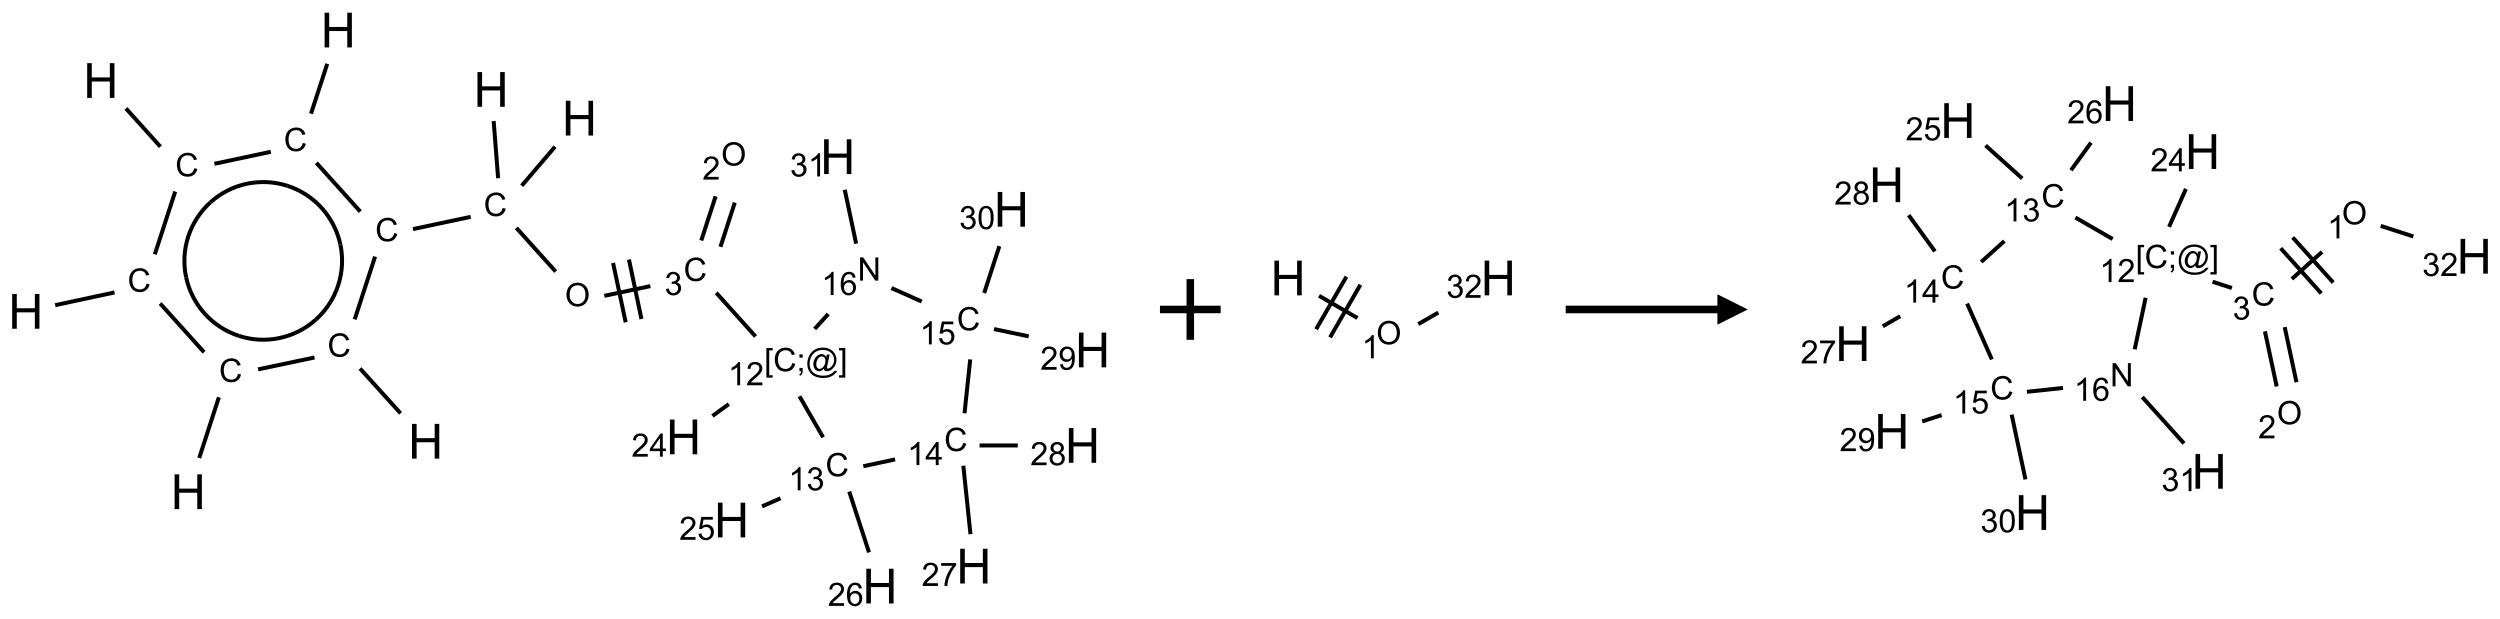 <?xml version="1.0" encoding="UTF-8"?>
<svg xmlns="http://www.w3.org/2000/svg" xmlns:xlink="http://www.w3.org/1999/xlink" width="824" height="204" viewBox="0 0 824 204">
<defs>
<g>
<g id="glyph-0-0">
<path d="M 2 0 L 2 -10 L 10 -10 L 10 0 Z M 2.25 -0.25 L 9.75 -0.25 L 9.75 -9.75 L 2.25 -9.75 Z M 2.25 -0.25 "/>
</g>
<g id="glyph-0-1">
<path d="M 1.281 0 L 1.281 -11.453 L 2.797 -11.453 L 2.797 -6.75 L 8.75 -6.75 L 8.75 -11.453 L 10.266 -11.453 L 10.266 0 L 8.75 0 L 8.75 -5.398 L 2.797 -5.398 L 2.797 0 Z M 1.281 0 "/>
</g>
<g id="glyph-1-0">
<path d="M 1.332 0 L 1.332 -6.668 L 6.668 -6.668 L 6.668 0 Z M 1.5 -0.168 L 6.5 -0.168 L 6.5 -6.5 L 1.5 -6.5 Z M 1.5 -0.168 "/>
</g>
<g id="glyph-1-1">
<path d="M 6.27 -2.676 L 7.281 -2.422 C 7.07 -1.594 6.688 -0.961 6.137 -0.523 C 5.586 -0.086 4.914 0.129 4.121 0.129 C 3.297 0.129 2.629 -0.039 2.113 -0.371 C 1.598 -0.707 1.203 -1.191 0.934 -1.828 C 0.664 -2.465 0.531 -3.145 0.531 -3.875 C 0.531 -4.672 0.684 -5.363 0.988 -5.957 C 1.293 -6.547 1.723 -6.996 2.285 -7.305 C 2.844 -7.613 3.461 -7.766 4.137 -7.766 C 4.898 -7.766 5.543 -7.57 6.062 -7.184 C 6.582 -6.793 6.945 -6.246 7.152 -5.543 L 6.156 -5.309 C 5.98 -5.863 5.723 -6.266 5.387 -6.52 C 5.051 -6.773 4.625 -6.902 4.113 -6.902 C 3.527 -6.902 3.039 -6.762 2.645 -6.48 C 2.25 -6.199 1.973 -5.82 1.812 -5.348 C 1.652 -4.871 1.574 -4.383 1.574 -3.879 C 1.574 -3.23 1.668 -2.664 1.855 -2.18 C 2.047 -1.695 2.34 -1.332 2.738 -1.094 C 3.137 -0.855 3.57 -0.734 4.035 -0.734 C 4.602 -0.734 5.082 -0.898 5.473 -1.223 C 5.867 -1.551 6.133 -2.035 6.27 -2.676 Z M 6.27 -2.676 "/>
</g>
<g id="glyph-1-2">
<path d="M 0.516 -3.719 C 0.516 -4.984 0.855 -5.977 1.535 -6.695 C 2.215 -7.414 3.094 -7.77 4.172 -7.77 C 4.875 -7.77 5.512 -7.602 6.078 -7.266 C 6.645 -6.93 7.074 -6.461 7.371 -5.855 C 7.668 -5.254 7.816 -4.57 7.816 -3.809 C 7.816 -3.035 7.66 -2.34 7.348 -1.73 C 7.035 -1.117 6.594 -0.656 6.02 -0.34 C 5.449 -0.027 4.828 0.129 4.168 0.129 C 3.449 0.129 2.805 -0.043 2.238 -0.391 C 1.672 -0.738 1.246 -1.211 0.953 -1.812 C 0.66 -2.414 0.516 -3.047 0.516 -3.719 Z M 1.559 -3.703 C 1.559 -2.781 1.805 -2.059 2.301 -1.527 C 2.793 -1 3.414 -0.734 4.16 -0.734 C 4.922 -0.734 5.547 -1 6.039 -1.535 C 6.531 -2.07 6.777 -2.828 6.777 -3.812 C 6.777 -4.434 6.672 -4.977 6.461 -5.441 C 6.25 -5.902 5.945 -6.262 5.539 -6.52 C 5.133 -6.773 4.68 -6.902 4.176 -6.902 C 3.461 -6.902 2.848 -6.656 2.332 -6.164 C 1.816 -5.672 1.559 -4.852 1.559 -3.703 Z M 1.559 -3.703 "/>
</g>
<g id="glyph-1-3">
<path d="M 0.449 -2.016 L 1.387 -2.141 C 1.492 -1.609 1.676 -1.227 1.934 -0.992 C 2.191 -0.758 2.508 -0.641 2.879 -0.641 C 3.32 -0.641 3.695 -0.793 3.996 -1.098 C 4.301 -1.402 4.453 -1.781 4.453 -2.234 C 4.453 -2.664 4.312 -3.02 4.031 -3.301 C 3.75 -3.578 3.391 -3.719 2.957 -3.719 C 2.781 -3.719 2.562 -3.684 2.297 -3.613 L 2.402 -4.438 C 2.465 -4.43 2.516 -4.426 2.551 -4.426 C 2.949 -4.426 3.312 -4.531 3.629 -4.738 C 3.949 -4.949 4.109 -5.27 4.109 -5.703 C 4.109 -6.047 3.992 -6.332 3.762 -6.559 C 3.527 -6.785 3.227 -6.895 2.859 -6.895 C 2.496 -6.895 2.191 -6.781 1.949 -6.551 C 1.707 -6.324 1.547 -5.98 1.48 -5.52 L 0.543 -5.688 C 0.656 -6.316 0.918 -6.805 1.324 -7.148 C 1.73 -7.492 2.234 -7.668 2.84 -7.668 C 3.254 -7.668 3.641 -7.578 3.988 -7.398 C 4.34 -7.219 4.609 -6.977 4.793 -6.668 C 4.98 -6.359 5.074 -6.031 5.074 -5.684 C 5.074 -5.352 4.984 -5.051 4.809 -4.781 C 4.629 -4.512 4.367 -4.297 4.02 -4.137 C 4.473 -4.031 4.824 -3.816 5.074 -3.488 C 5.324 -3.16 5.449 -2.75 5.449 -2.254 C 5.449 -1.59 5.203 -1.023 4.719 -0.559 C 4.234 -0.098 3.617 0.137 2.875 0.137 C 2.203 0.137 1.648 -0.062 1.207 -0.465 C 0.762 -0.863 0.512 -1.379 0.449 -2.016 Z M 0.449 -2.016 "/>
</g>
<g id="glyph-1-4">
<path d="M 5.371 -0.902 L 5.371 0 L 0.324 0 C 0.316 -0.227 0.352 -0.441 0.434 -0.652 C 0.562 -0.996 0.766 -1.332 1.051 -1.668 C 1.332 -2 1.742 -2.387 2.277 -2.824 C 3.105 -3.504 3.668 -4.043 3.957 -4.441 C 4.25 -4.84 4.395 -5.215 4.395 -5.566 C 4.395 -5.938 4.262 -6.254 3.996 -6.508 C 3.73 -6.762 3.387 -6.891 2.957 -6.891 C 2.508 -6.891 2.145 -6.754 1.875 -6.484 C 1.605 -6.215 1.469 -5.84 1.465 -5.359 L 0.5 -5.457 C 0.566 -6.176 0.812 -6.727 1.246 -7.102 C 1.676 -7.477 2.254 -7.668 2.98 -7.668 C 3.711 -7.668 4.293 -7.465 4.719 -7.059 C 5.145 -6.652 5.359 -6.148 5.359 -5.547 C 5.359 -5.242 5.297 -4.941 5.172 -4.645 C 5.047 -4.352 4.84 -4.039 4.551 -3.715 C 4.262 -3.387 3.777 -2.938 3.105 -2.371 C 2.543 -1.898 2.18 -1.578 2.02 -1.41 C 1.859 -1.242 1.73 -1.07 1.625 -0.902 Z M 5.371 -0.902 "/>
</g>
<g id="glyph-1-5">
<path d="M 0.723 2.121 L 0.723 -7.637 L 2.793 -7.637 L 2.793 -6.859 L 1.66 -6.859 L 1.66 1.344 L 2.793 1.344 L 2.793 2.121 Z M 0.723 2.121 "/>
</g>
<g id="glyph-1-6">
<path d="M 0.949 -4.465 L 0.949 -5.531 L 2.016 -5.531 L 2.016 -4.465 Z M 0.949 0 L 0.949 -1.066 L 2.016 -1.066 L 2.016 0 C 2.016 0.391 1.945 0.711 1.809 0.949 C 1.668 1.191 1.449 1.379 1.145 1.512 L 0.887 1.109 C 1.082 1.023 1.23 0.895 1.324 0.727 C 1.418 0.559 1.469 0.316 1.48 0 Z M 0.949 0 "/>
</g>
<g id="glyph-1-7">
<path d="M 6.047 -0.848 C 5.82 -0.59 5.57 -0.379 5.289 -0.223 C 5.008 -0.062 4.73 0.016 4.449 0.016 C 4.141 0.016 3.84 -0.074 3.547 -0.254 C 3.254 -0.434 3.02 -0.715 2.836 -1.09 C 2.652 -1.465 2.562 -1.875 2.562 -2.324 C 2.562 -2.875 2.703 -3.43 2.988 -3.98 C 3.27 -4.535 3.621 -4.953 4.043 -5.23 C 4.461 -5.508 4.871 -5.645 5.266 -5.645 C 5.566 -5.645 5.855 -5.566 6.129 -5.41 C 6.402 -5.25 6.641 -5.012 6.84 -4.688 L 7.016 -5.496 L 7.949 -5.496 L 7.199 -2 C 7.094 -1.516 7.043 -1.246 7.043 -1.191 C 7.043 -1.098 7.078 -1.02 7.148 -0.949 C 7.219 -0.883 7.305 -0.848 7.406 -0.848 C 7.59 -0.848 7.832 -0.953 8.129 -1.168 C 8.527 -1.445 8.84 -1.816 9.07 -2.285 C 9.301 -2.75 9.418 -3.234 9.418 -3.73 C 9.418 -4.309 9.27 -4.852 8.973 -5.355 C 8.676 -5.859 8.23 -6.262 7.645 -6.562 C 7.055 -6.863 6.406 -7.016 5.691 -7.016 C 4.879 -7.016 4.137 -6.824 3.465 -6.445 C 2.793 -6.066 2.273 -5.52 1.902 -4.809 C 1.535 -4.098 1.348 -3.34 1.348 -2.527 C 1.348 -1.676 1.535 -0.941 1.902 -0.328 C 2.273 0.285 2.809 0.742 3.508 1.035 C 4.207 1.328 4.984 1.473 5.832 1.473 C 6.742 1.473 7.504 1.32 8.121 1.016 C 8.734 0.711 9.195 0.34 9.5 -0.098 L 10.441 -0.098 C 10.266 0.266 9.961 0.637 9.531 1.016 C 9.102 1.395 8.59 1.695 7.996 1.914 C 7.402 2.133 6.688 2.246 5.848 2.246 C 5.078 2.246 4.367 2.145 3.715 1.949 C 3.066 1.75 2.512 1.453 2.051 1.055 C 1.594 0.656 1.25 0.199 1.016 -0.316 C 0.723 -0.973 0.578 -1.684 0.578 -2.441 C 0.578 -3.289 0.75 -4.098 1.098 -4.863 C 1.523 -5.805 2.125 -6.527 2.902 -7.027 C 3.684 -7.527 4.629 -7.777 5.738 -7.777 C 6.602 -7.777 7.375 -7.602 8.059 -7.246 C 8.746 -6.895 9.285 -6.371 9.684 -5.672 C 10.02 -5.07 10.188 -4.418 10.188 -3.715 C 10.188 -2.707 9.832 -1.812 9.125 -1.031 C 8.492 -0.328 7.801 0.02 7.051 0.02 C 6.812 0.02 6.617 -0.016 6.473 -0.09 C 6.324 -0.16 6.215 -0.266 6.145 -0.402 C 6.102 -0.488 6.066 -0.637 6.047 -0.848 Z M 3.527 -2.262 C 3.527 -1.785 3.641 -1.414 3.863 -1.152 C 4.09 -0.887 4.348 -0.754 4.641 -0.754 C 4.836 -0.754 5.039 -0.812 5.254 -0.93 C 5.469 -1.047 5.676 -1.219 5.871 -1.449 C 6.066 -1.676 6.23 -1.969 6.355 -2.32 C 6.48 -2.672 6.543 -3.027 6.543 -3.379 C 6.543 -3.852 6.426 -4.219 6.191 -4.48 C 5.957 -4.738 5.672 -4.871 5.332 -4.871 C 5.109 -4.871 4.902 -4.812 4.707 -4.699 C 4.512 -4.586 4.32 -4.406 4.137 -4.156 C 3.953 -3.906 3.805 -3.602 3.691 -3.246 C 3.582 -2.887 3.527 -2.559 3.527 -2.262 Z M 3.527 -2.262 "/>
</g>
<g id="glyph-1-8">
<path d="M 2.27 2.121 L 0.203 2.121 L 0.203 1.344 L 1.332 1.344 L 1.332 -6.859 L 0.203 -6.859 L 0.203 -7.637 L 2.27 -7.637 Z M 2.27 2.121 "/>
</g>
<g id="glyph-1-9">
<path d="M 3.973 0 L 3.035 0 L 3.035 -5.973 C 2.809 -5.758 2.516 -5.543 2.148 -5.328 C 1.781 -5.113 1.453 -4.953 1.16 -4.844 L 1.16 -5.75 C 1.684 -5.996 2.145 -6.297 2.535 -6.645 C 2.93 -6.996 3.207 -7.336 3.371 -7.668 L 3.973 -7.668 Z M 3.973 0 "/>
</g>
<g id="glyph-1-10">
<path d="M 3.449 0 L 3.449 -1.828 L 0.137 -1.828 L 0.137 -2.688 L 3.621 -7.637 L 4.387 -7.637 L 4.387 -2.688 L 5.418 -2.688 L 5.418 -1.828 L 4.387 -1.828 L 4.387 0 Z M 3.449 -2.688 L 3.449 -6.129 L 1.059 -2.688 Z M 3.449 -2.688 "/>
</g>
<g id="glyph-1-11">
<path d="M 0.441 -2 L 1.426 -2.082 C 1.5 -1.605 1.668 -1.242 1.934 -1.004 C 2.199 -0.762 2.52 -0.641 2.895 -0.641 C 3.348 -0.641 3.73 -0.812 4.043 -1.152 C 4.355 -1.492 4.512 -1.941 4.512 -2.504 C 4.512 -3.039 4.359 -3.461 4.059 -3.77 C 3.758 -4.078 3.367 -4.234 2.879 -4.234 C 2.578 -4.234 2.305 -4.164 2.062 -4.027 C 1.82 -3.891 1.629 -3.715 1.488 -3.496 L 0.609 -3.609 L 1.348 -7.531 L 5.145 -7.531 L 5.145 -6.637 L 2.098 -6.637 L 1.688 -4.582 C 2.145 -4.902 2.625 -5.062 3.129 -5.062 C 3.797 -5.062 4.359 -4.832 4.816 -4.371 C 5.277 -3.91 5.504 -3.312 5.504 -2.59 C 5.504 -1.898 5.305 -1.301 4.902 -0.797 C 4.41 -0.18 3.742 0.129 2.895 0.129 C 2.199 0.129 1.633 -0.062 1.195 -0.453 C 0.758 -0.844 0.504 -1.359 0.441 -2 Z M 0.441 -2 "/>
</g>
<g id="glyph-1-12">
<path d="M 5.309 -5.766 L 4.375 -5.691 C 4.293 -6.059 4.172 -6.328 4.02 -6.496 C 3.766 -6.762 3.453 -6.895 3.082 -6.895 C 2.785 -6.895 2.523 -6.812 2.297 -6.645 C 2 -6.43 1.77 -6.117 1.598 -5.703 C 1.43 -5.289 1.34 -4.703 1.332 -3.938 C 1.559 -4.281 1.836 -4.535 2.16 -4.703 C 2.488 -4.871 2.828 -4.953 3.188 -4.953 C 3.812 -4.953 4.344 -4.723 4.785 -4.262 C 5.223 -3.801 5.441 -3.207 5.441 -2.48 C 5.441 -2 5.34 -1.555 5.133 -1.145 C 4.926 -0.73 4.641 -0.418 4.281 -0.199 C 3.922 0.02 3.512 0.129 3.051 0.129 C 2.27 0.129 1.633 -0.156 1.141 -0.73 C 0.648 -1.305 0.402 -2.254 0.402 -3.574 C 0.402 -5.051 0.672 -6.121 1.219 -6.793 C 1.695 -7.375 2.336 -7.668 3.141 -7.668 C 3.742 -7.668 4.234 -7.5 4.617 -7.16 C 5 -6.824 5.23 -6.359 5.309 -5.766 Z M 1.48 -2.473 C 1.48 -2.152 1.547 -1.844 1.684 -1.547 C 1.82 -1.25 2.016 -1.027 2.262 -0.871 C 2.508 -0.719 2.766 -0.641 3.035 -0.641 C 3.434 -0.641 3.773 -0.801 4.059 -1.121 C 4.344 -1.441 4.484 -1.875 4.484 -2.422 C 4.484 -2.949 4.344 -3.367 4.062 -3.668 C 3.781 -3.973 3.426 -4.125 3 -4.125 C 2.578 -4.125 2.219 -3.973 1.922 -3.668 C 1.625 -3.363 1.48 -2.969 1.48 -2.473 Z M 1.48 -2.473 "/>
</g>
<g id="glyph-1-13">
<path d="M 0.504 -6.637 L 0.504 -7.535 L 5.449 -7.535 L 5.449 -6.809 C 4.961 -6.289 4.48 -5.602 4.004 -4.746 C 3.527 -3.887 3.156 -3.004 2.895 -2.098 C 2.707 -1.461 2.59 -0.762 2.535 0 L 1.574 0 C 1.582 -0.602 1.703 -1.328 1.926 -2.176 C 2.152 -3.027 2.477 -3.848 2.898 -4.637 C 3.32 -5.426 3.77 -6.094 4.246 -6.637 Z M 0.504 -6.637 "/>
</g>
<g id="glyph-1-14">
<path d="M 1.887 -4.141 C 1.496 -4.281 1.207 -4.484 1.02 -4.75 C 0.832 -5.016 0.738 -5.328 0.738 -5.699 C 0.738 -6.254 0.938 -6.719 1.34 -7.098 C 1.738 -7.477 2.27 -7.668 2.934 -7.668 C 3.598 -7.668 4.137 -7.473 4.543 -7.086 C 4.949 -6.699 5.152 -6.227 5.152 -5.672 C 5.152 -5.316 5.059 -5.008 4.871 -4.746 C 4.688 -4.484 4.406 -4.281 4.027 -4.141 C 4.496 -3.988 4.852 -3.742 5.098 -3.402 C 5.34 -3.062 5.465 -2.656 5.465 -2.184 C 5.465 -1.531 5.234 -0.98 4.77 -0.535 C 4.309 -0.09 3.703 0.129 2.949 0.129 C 2.195 0.129 1.586 -0.094 1.125 -0.539 C 0.664 -0.984 0.434 -1.543 0.434 -2.207 C 0.434 -2.703 0.559 -3.121 0.809 -3.457 C 1.062 -3.793 1.422 -4.02 1.887 -4.141 Z M 1.699 -5.73 C 1.699 -5.367 1.812 -5.074 2.047 -4.844 C 2.281 -4.613 2.582 -4.5 2.953 -4.5 C 3.312 -4.5 3.609 -4.613 3.84 -4.84 C 4.07 -5.066 4.188 -5.348 4.188 -5.676 C 4.188 -6.02 4.07 -6.309 3.832 -6.543 C 3.594 -6.777 3.297 -6.895 2.941 -6.895 C 2.586 -6.895 2.289 -6.781 2.051 -6.551 C 1.816 -6.324 1.699 -6.047 1.699 -5.73 Z M 1.395 -2.203 C 1.395 -1.938 1.461 -1.676 1.586 -1.426 C 1.711 -1.176 1.902 -0.984 2.152 -0.848 C 2.402 -0.711 2.672 -0.641 2.957 -0.641 C 3.406 -0.641 3.777 -0.785 4.066 -1.074 C 4.359 -1.363 4.504 -1.727 4.504 -2.172 C 4.504 -2.625 4.355 -2.996 4.055 -3.293 C 3.754 -3.586 3.379 -3.734 2.926 -3.734 C 2.484 -3.734 2.121 -3.59 1.832 -3.297 C 1.543 -3.004 1.395 -2.641 1.395 -2.203 Z M 1.395 -2.203 "/>
</g>
<g id="glyph-1-15">
<path d="M 0.582 -1.766 L 1.484 -1.848 C 1.562 -1.426 1.707 -1.117 1.922 -0.926 C 2.137 -0.734 2.414 -0.641 2.75 -0.641 C 3.039 -0.641 3.289 -0.707 3.508 -0.84 C 3.727 -0.973 3.902 -1.148 4.043 -1.367 C 4.18 -1.586 4.297 -1.887 4.391 -2.262 C 4.484 -2.637 4.531 -3.016 4.531 -3.406 C 4.531 -3.449 4.531 -3.512 4.527 -3.594 C 4.34 -3.297 4.082 -3.055 3.758 -2.867 C 3.434 -2.68 3.082 -2.59 2.703 -2.59 C 2.07 -2.59 1.535 -2.816 1.098 -3.277 C 0.66 -3.734 0.441 -4.34 0.441 -5.09 C 0.441 -5.863 0.672 -6.484 1.129 -6.957 C 1.586 -7.43 2.156 -7.668 2.844 -7.668 C 3.34 -7.668 3.793 -7.531 4.207 -7.266 C 4.617 -7 4.93 -6.617 5.145 -6.121 C 5.355 -5.629 5.465 -4.91 5.465 -3.973 C 5.465 -2.996 5.359 -2.223 5.145 -1.645 C 4.934 -1.066 4.617 -0.625 4.199 -0.324 C 3.781 -0.02 3.293 0.129 2.73 0.129 C 2.133 0.129 1.645 -0.035 1.266 -0.367 C 0.887 -0.699 0.66 -1.164 0.582 -1.766 Z M 4.422 -5.137 C 4.422 -5.676 4.277 -6.102 3.992 -6.418 C 3.707 -6.734 3.359 -6.891 2.957 -6.891 C 2.543 -6.891 2.18 -6.719 1.871 -6.379 C 1.562 -6.039 1.406 -5.598 1.406 -5.059 C 1.406 -4.57 1.555 -4.176 1.848 -3.871 C 2.141 -3.566 2.5 -3.418 2.934 -3.418 C 3.367 -3.418 3.723 -3.57 4.004 -3.871 C 4.281 -4.176 4.422 -4.598 4.422 -5.137 Z M 4.422 -5.137 "/>
</g>
<g id="glyph-1-16">
<path d="M 0.441 -3.766 C 0.441 -4.668 0.535 -5.395 0.723 -5.945 C 0.906 -6.496 1.184 -6.922 1.551 -7.219 C 1.918 -7.516 2.375 -7.668 2.934 -7.668 C 3.344 -7.668 3.703 -7.586 4.012 -7.418 C 4.32 -7.254 4.574 -7.016 4.777 -6.707 C 4.977 -6.395 5.137 -6.016 5.25 -5.57 C 5.363 -5.125 5.422 -4.523 5.422 -3.766 C 5.422 -2.871 5.328 -2.148 5.145 -1.598 C 4.961 -1.047 4.688 -0.621 4.32 -0.32 C 3.953 -0.02 3.492 0.129 2.934 0.129 C 2.195 0.129 1.617 -0.133 1.199 -0.66 C 0.695 -1.297 0.441 -2.332 0.441 -3.766 Z M 1.406 -3.766 C 1.406 -2.512 1.555 -1.68 1.848 -1.262 C 2.141 -0.848 2.5 -0.641 2.934 -0.641 C 3.363 -0.641 3.727 -0.848 4.02 -1.266 C 4.312 -1.684 4.457 -2.516 4.457 -3.766 C 4.457 -5.023 4.312 -5.859 4.02 -6.27 C 3.727 -6.684 3.359 -6.891 2.922 -6.891 C 2.492 -6.891 2.148 -6.707 1.891 -6.344 C 1.566 -5.879 1.406 -5.02 1.406 -3.766 Z M 1.406 -3.766 "/>
</g>
<g id="glyph-1-17">
<path d="M 0.812 0 L 0.812 -7.637 L 1.848 -7.637 L 5.859 -1.641 L 5.859 -7.637 L 6.828 -7.637 L 6.828 0 L 5.793 0 L 1.781 -6 L 1.781 0 Z M 0.812 0 "/>
</g>
</g>
</defs>
<path fill="none" stroke-width="0.033" stroke-linecap="butt" stroke-linejoin="miter" stroke="rgb(0%, 0%, 0%)" stroke-opacity="1" stroke-miterlimit="10" d="M 0.242 2.267 L 0.731 2.162 " transform="matrix(40, 0, 0, 40, 8.506, 9.904)"/>
<path fill="none" stroke-width="0.033" stroke-linecap="butt" stroke-linejoin="miter" stroke="rgb(0%, 0%, 0%)" stroke-opacity="1" stroke-miterlimit="10" d="M 1.107 2.253 L 1.469 2.655 " transform="matrix(40, 0, 0, 40, 8.506, 9.904)"/>
<path fill="none" stroke-width="0.033" stroke-linecap="butt" stroke-linejoin="miter" stroke="rgb(0%, 0%, 0%)" stroke-opacity="1" stroke-miterlimit="10" d="M 1.591 3.026 L 1.429 3.526 " transform="matrix(40, 0, 0, 40, 8.506, 9.904)"/>
<path fill="none" stroke-width="0.033" stroke-linecap="butt" stroke-linejoin="miter" stroke="rgb(0%, 0%, 0%)" stroke-opacity="1" stroke-miterlimit="10" d="M 1.914 2.796 L 2.379 2.698 " transform="matrix(40, 0, 0, 40, 8.506, 9.904)"/>
<path fill="none" stroke-width="0.033" stroke-linecap="butt" stroke-linejoin="miter" stroke="rgb(0%, 0%, 0%)" stroke-opacity="1" stroke-miterlimit="10" d="M 2.754 2.789 L 3.088 3.158 " transform="matrix(40, 0, 0, 40, 8.506, 9.904)"/>
<path fill="none" stroke-width="0.033" stroke-linecap="butt" stroke-linejoin="miter" stroke="rgb(0%, 0%, 0%)" stroke-opacity="1" stroke-miterlimit="10" d="M 2.71 2.384 L 2.878 1.867 " transform="matrix(40, 0, 0, 40, 8.506, 9.904)"/>
<path fill="none" stroke-width="0.033" stroke-linecap="butt" stroke-linejoin="miter" stroke="rgb(0%, 0%, 0%)" stroke-opacity="1" stroke-miterlimit="10" d="M 3.19 1.64 L 3.666 1.539 " transform="matrix(40, 0, 0, 40, 8.506, 9.904)"/>
<path fill="none" stroke-width="0.033" stroke-linecap="butt" stroke-linejoin="miter" stroke="rgb(0%, 0%, 0%)" stroke-opacity="1" stroke-miterlimit="10" d="M 3.892 1.221 L 3.855 0.75 " transform="matrix(40, 0, 0, 40, 8.506, 9.904)"/>
<path fill="none" stroke-width="0.033" stroke-linecap="butt" stroke-linejoin="miter" stroke="rgb(0%, 0%, 0%)" stroke-opacity="1" stroke-miterlimit="10" d="M 4.086 1.283 L 4.361 0.961 " transform="matrix(40, 0, 0, 40, 8.506, 9.904)"/>
<path fill="none" stroke-width="0.033" stroke-linecap="butt" stroke-linejoin="miter" stroke="rgb(0%, 0%, 0%)" stroke-opacity="1" stroke-miterlimit="10" d="M 4.042 1.63 L 4.366 1.99 " transform="matrix(40, 0, 0, 40, 8.506, 9.904)"/>
<path fill="none" stroke-width="0.033" stroke-linecap="butt" stroke-linejoin="miter" stroke="rgb(0%, 0%, 0%)" stroke-opacity="1" stroke-miterlimit="10" d="M 4.767 2.19 L 5.146 2.11 " transform="matrix(40, 0, 0, 40, 8.506, 9.904)"/>
<path fill="none" stroke-width="0.033" stroke-linecap="butt" stroke-linejoin="miter" stroke="rgb(0%, 0%, 0%)" stroke-opacity="1" stroke-miterlimit="10" d="M 5.073 2.381 L 4.97 1.891 " transform="matrix(40, 0, 0, 40, 8.506, 9.904)"/>
<path fill="none" stroke-width="0.033" stroke-linecap="butt" stroke-linejoin="miter" stroke="rgb(0%, 0%, 0%)" stroke-opacity="1" stroke-miterlimit="10" d="M 4.943 2.408 L 4.839 1.919 " transform="matrix(40, 0, 0, 40, 8.506, 9.904)"/>
<path fill="none" stroke-width="0.033" stroke-linecap="butt" stroke-linejoin="miter" stroke="rgb(0%, 0%, 0%)" stroke-opacity="1" stroke-miterlimit="10" d="M 5.724 1.786 L 5.842 1.422 " transform="matrix(40, 0, 0, 40, 8.506, 9.904)"/>
<path fill="none" stroke-width="0.033" stroke-linecap="butt" stroke-linejoin="miter" stroke="rgb(0%, 0%, 0%)" stroke-opacity="1" stroke-miterlimit="10" d="M 5.566 1.734 L 5.684 1.37 " transform="matrix(40, 0, 0, 40, 8.506, 9.904)"/>
<path fill="none" stroke-width="0.033" stroke-linecap="butt" stroke-linejoin="miter" stroke="rgb(0%, 0%, 0%)" stroke-opacity="1" stroke-miterlimit="10" d="M 5.689 2.165 L 6.013 2.525 " transform="matrix(40, 0, 0, 40, 8.506, 9.904)"/>
<path fill="none" stroke-width="0.033" stroke-linecap="butt" stroke-linejoin="miter" stroke="rgb(0%, 0%, 0%)" stroke-opacity="1" stroke-miterlimit="10" d="M 5.793 3.082 L 5.658 3.18 " transform="matrix(40, 0, 0, 40, 8.506, 9.904)"/>
<path fill="none" stroke-width="0.033" stroke-linecap="butt" stroke-linejoin="miter" stroke="rgb(0%, 0%, 0%)" stroke-opacity="1" stroke-miterlimit="10" d="M 6.375 3.018 L 6.57 3.356 " transform="matrix(40, 0, 0, 40, 8.506, 9.904)"/>
<path fill="none" stroke-width="0.033" stroke-linecap="butt" stroke-linejoin="miter" stroke="rgb(0%, 0%, 0%)" stroke-opacity="1" stroke-miterlimit="10" d="M 6.219 3.858 L 6.067 3.925 " transform="matrix(40, 0, 0, 40, 8.506, 9.904)"/>
<path fill="none" stroke-width="0.033" stroke-linecap="butt" stroke-linejoin="miter" stroke="rgb(0%, 0%, 0%)" stroke-opacity="1" stroke-miterlimit="10" d="M 6.785 3.803 L 6.948 4.304 " transform="matrix(40, 0, 0, 40, 8.506, 9.904)"/>
<path fill="none" stroke-width="0.033" stroke-linecap="butt" stroke-linejoin="miter" stroke="rgb(0%, 0%, 0%)" stroke-opacity="1" stroke-miterlimit="10" d="M 6.901 3.594 L 7.163 3.538 " transform="matrix(40, 0, 0, 40, 8.506, 9.904)"/>
<path fill="none" stroke-width="0.033" stroke-linecap="butt" stroke-linejoin="miter" stroke="rgb(0%, 0%, 0%)" stroke-opacity="1" stroke-miterlimit="10" d="M 7.725 3.59 L 7.784 4.154 " transform="matrix(40, 0, 0, 40, 8.506, 9.904)"/>
<path fill="none" stroke-width="0.033" stroke-linecap="butt" stroke-linejoin="miter" stroke="rgb(0%, 0%, 0%)" stroke-opacity="1" stroke-miterlimit="10" d="M 7.859 3.423 L 8.174 3.423 " transform="matrix(40, 0, 0, 40, 8.506, 9.904)"/>
<path fill="none" stroke-width="0.033" stroke-linecap="butt" stroke-linejoin="miter" stroke="rgb(0%, 0%, 0%)" stroke-opacity="1" stroke-miterlimit="10" d="M 7.735 3.158 L 7.782 2.714 " transform="matrix(40, 0, 0, 40, 8.506, 9.904)"/>
<path fill="none" stroke-width="0.033" stroke-linecap="butt" stroke-linejoin="miter" stroke="rgb(0%, 0%, 0%)" stroke-opacity="1" stroke-miterlimit="10" d="M 7.978 2.464 L 8.264 2.524 " transform="matrix(40, 0, 0, 40, 8.506, 9.904)"/>
<path fill="none" stroke-width="0.033" stroke-linecap="butt" stroke-linejoin="miter" stroke="rgb(0%, 0%, 0%)" stroke-opacity="1" stroke-miterlimit="10" d="M 7.897 2.167 L 8.022 1.781 " transform="matrix(40, 0, 0, 40, 8.506, 9.904)"/>
<path fill="none" stroke-width="0.033" stroke-linecap="butt" stroke-linejoin="miter" stroke="rgb(0%, 0%, 0%)" stroke-opacity="1" stroke-miterlimit="10" d="M 7.382 2.237 L 7.133 2.126 " transform="matrix(40, 0, 0, 40, 8.506, 9.904)"/>
<path fill="none" stroke-width="0.033" stroke-linecap="butt" stroke-linejoin="miter" stroke="rgb(0%, 0%, 0%)" stroke-opacity="1" stroke-miterlimit="10" d="M 6.612 2.34 L 6.5 2.463 " transform="matrix(40, 0, 0, 40, 8.506, 9.904)"/>
<path fill="none" stroke-width="0.033" stroke-linecap="butt" stroke-linejoin="miter" stroke="rgb(0%, 0%, 0%)" stroke-opacity="1" stroke-miterlimit="10" d="M 6.842 1.76 L 6.748 1.316 " transform="matrix(40, 0, 0, 40, 8.506, 9.904)"/>
<path fill="none" stroke-width="0.033" stroke-linecap="butt" stroke-linejoin="miter" stroke="rgb(0%, 0%, 0%)" stroke-opacity="1" stroke-miterlimit="10" d="M 2.756 1.496 L 2.394 1.094 " transform="matrix(40, 0, 0, 40, 8.506, 9.904)"/>
<path fill="none" stroke-width="0.033" stroke-linecap="butt" stroke-linejoin="miter" stroke="rgb(0%, 0%, 0%)" stroke-opacity="1" stroke-miterlimit="10" d="M 2.35 0.689 L 2.484 0.278 " transform="matrix(40, 0, 0, 40, 8.506, 9.904)"/>
<path fill="none" stroke-width="0.033" stroke-linecap="butt" stroke-linejoin="miter" stroke="rgb(0%, 0%, 0%)" stroke-opacity="1" stroke-miterlimit="10" d="M 2.019 1.003 L 1.554 1.102 " transform="matrix(40, 0, 0, 40, 8.506, 9.904)"/>
<path fill="none" stroke-width="0.033" stroke-linecap="butt" stroke-linejoin="miter" stroke="rgb(0%, 0%, 0%)" stroke-opacity="1" stroke-miterlimit="10" d="M 1.231 1.331 L 1.063 1.848 " transform="matrix(40, 0, 0, 40, 8.506, 9.904)"/>
<path fill="none" stroke-width="0.033" stroke-linecap="butt" stroke-linejoin="miter" stroke="rgb(0%, 0%, 0%)" stroke-opacity="1" stroke-miterlimit="10" d="M 1.109 0.961 L 0.825 0.646 " transform="matrix(40, 0, 0, 40, 8.506, 9.904)"/>
<path fill="none" stroke-width="0.033" stroke-linecap="butt" stroke-linejoin="miter" stroke="rgb(0%, 0%, 0%)" stroke-opacity="1" stroke-miterlimit="10" d="M 1.756 2.52 C 1.535 2.448 1.369 2.264 1.321 2.037 " transform="matrix(40, 0, 0, 40, 8.506, 9.904)"/>
<path fill="none" stroke-width="0.033" stroke-linecap="butt" stroke-linejoin="miter" stroke="rgb(0%, 0%, 0%)" stroke-opacity="1" stroke-miterlimit="10" d="M 2.391 2.385 C 2.219 2.54 1.976 2.592 1.756 2.52 " transform="matrix(40, 0, 0, 40, 8.506, 9.904)"/>
<path fill="none" stroke-width="0.033" stroke-linecap="butt" stroke-linejoin="miter" stroke="rgb(0%, 0%, 0%)" stroke-opacity="1" stroke-miterlimit="10" d="M 2.592 1.767 C 2.64 1.994 2.563 2.23 2.391 2.385 " transform="matrix(40, 0, 0, 40, 8.506, 9.904)"/>
<path fill="none" stroke-width="0.033" stroke-linecap="butt" stroke-linejoin="miter" stroke="rgb(0%, 0%, 0%)" stroke-opacity="1" stroke-miterlimit="10" d="M 2.157 1.284 C 2.378 1.356 2.543 1.54 2.592 1.767 " transform="matrix(40, 0, 0, 40, 8.506, 9.904)"/>
<path fill="none" stroke-width="0.033" stroke-linecap="butt" stroke-linejoin="miter" stroke="rgb(0%, 0%, 0%)" stroke-opacity="1" stroke-miterlimit="10" d="M 1.522 1.419 C 1.694 1.264 1.936 1.213 2.157 1.284 " transform="matrix(40, 0, 0, 40, 8.506, 9.904)"/>
<path fill="none" stroke-width="0.033" stroke-linecap="butt" stroke-linejoin="miter" stroke="rgb(0%, 0%, 0%)" stroke-opacity="1" stroke-miterlimit="10" d="M 1.321 2.037 C 1.273 1.81 1.349 1.575 1.522 1.419 " transform="matrix(40, 0, 0, 40, 8.506, 9.904)"/>
<g fill="rgb(0%, 0%, 0%)" fill-opacity="1">
<use xlink:href="#glyph-0-1" x="2.734" y="108.348"/>
</g>
<g fill="rgb(0%, 0%, 0%)" fill-opacity="1">
<use xlink:href="#glyph-1-1" x="42.039" y="96.148"/>
</g>
<g fill="rgb(0%, 0%, 0%)" fill-opacity="1">
<use xlink:href="#glyph-1-1" x="72.18" y="125.875"/>
</g>
<g fill="rgb(0%, 0%, 0%)" fill-opacity="1">
<use xlink:href="#glyph-0-1" x="56.266" y="167.801"/>
</g>
<g fill="rgb(0%, 0%, 0%)" fill-opacity="1">
<use xlink:href="#glyph-1-1" x="107.93" y="117.559"/>
</g>
<g fill="rgb(0%, 0%, 0%)" fill-opacity="1">
<use xlink:href="#glyph-0-1" x="134.516" y="151.168"/>
</g>
<g fill="rgb(0%, 0%, 0%)" fill-opacity="1">
<use xlink:href="#glyph-1-1" x="123.664" y="79.516"/>
</g>
<g fill="rgb(0%, 0%, 0%)" fill-opacity="1">
<use xlink:href="#glyph-1-1" x="159.418" y="71.199"/>
</g>
<g fill="rgb(0%, 0%, 0%)" fill-opacity="1">
<use xlink:href="#glyph-0-1" x="156.098" y="35.207"/>
</g>
<g fill="rgb(0%, 0%, 0%)" fill-opacity="1">
<use xlink:href="#glyph-0-1" x="185.215" y="44.668"/>
</g>
<g fill="rgb(0%, 0%, 0%)" fill-opacity="1">
<use xlink:href="#glyph-1-2" x="186.199" y="100.93"/>
</g>
<g fill="rgb(0%, 0%, 0%)" fill-opacity="1">
<use xlink:href="#glyph-1-1" x="225.309" y="92.609"/>
</g>
<g fill="rgb(0%, 0%, 0%)" fill-opacity="1">
<use xlink:href="#glyph-1-3" x="219.055" y="97.246"/>
</g>
<g fill="rgb(0%, 0%, 0%)" fill-opacity="1">
<use xlink:href="#glyph-1-2" x="237.684" y="54.57"/>
</g>
<g fill="rgb(0%, 0%, 0%)" fill-opacity="1">
<use xlink:href="#glyph-1-4" x="231.496" y="59.203"/>
</g>
<g fill="rgb(0%, 0%, 0%)" fill-opacity="1">
<use xlink:href="#glyph-1-5" x="251.879" y="122.344"/>
<use xlink:href="#glyph-1-1" x="254.842" y="122.344"/>
<use xlink:href="#glyph-1-6" x="262.546" y="122.344"/>
<use xlink:href="#glyph-1-7" x="265.509" y="122.344"/>
<use xlink:href="#glyph-1-8" x="276.337" y="122.344"/>
</g>
<g fill="rgb(0%, 0%, 0%)" fill-opacity="1">
<use xlink:href="#glyph-1-9" x="239.965" y="126.973"/>
<use xlink:href="#glyph-1-4" x="245.897" y="126.973"/>
</g>
<g fill="rgb(0%, 0%, 0%)" fill-opacity="1">
<use xlink:href="#glyph-0-1" x="219.531" y="149.73"/>
</g>
<g fill="rgb(0%, 0%, 0%)" fill-opacity="1">
<use xlink:href="#glyph-1-4" x="208.133" y="150.523"/>
<use xlink:href="#glyph-1-10" x="214.065" y="150.523"/>
</g>
<g fill="rgb(0%, 0%, 0%)" fill-opacity="1">
<use xlink:href="#glyph-1-1" x="272.074" y="156.977"/>
</g>
<g fill="rgb(0%, 0%, 0%)" fill-opacity="1">
<use xlink:href="#glyph-1-9" x="259.887" y="161.613"/>
<use xlink:href="#glyph-1-3" x="265.819" y="161.613"/>
</g>
<g fill="rgb(0%, 0%, 0%)" fill-opacity="1">
<use xlink:href="#glyph-0-1" x="235.352" y="177.129"/>
</g>
<g fill="rgb(0%, 0%, 0%)" fill-opacity="1">
<use xlink:href="#glyph-1-4" x="223.863" y="177.922"/>
<use xlink:href="#glyph-1-11" x="229.796" y="177.922"/>
</g>
<g fill="rgb(0%, 0%, 0%)" fill-opacity="1">
<use xlink:href="#glyph-0-1" x="284.254" y="198.902"/>
</g>
<g fill="rgb(0%, 0%, 0%)" fill-opacity="1">
<use xlink:href="#glyph-1-4" x="272.828" y="199.695"/>
<use xlink:href="#glyph-1-12" x="278.76" y="199.695"/>
</g>
<g fill="rgb(0%, 0%, 0%)" fill-opacity="1">
<use xlink:href="#glyph-1-1" x="311.199" y="148.66"/>
</g>
<g fill="rgb(0%, 0%, 0%)" fill-opacity="1">
<use xlink:href="#glyph-1-9" x="299.047" y="153.297"/>
<use xlink:href="#glyph-1-10" x="304.979" y="153.297"/>
</g>
<g fill="rgb(0%, 0%, 0%)" fill-opacity="1">
<use xlink:href="#glyph-0-1" x="315.199" y="192.324"/>
</g>
<g fill="rgb(0%, 0%, 0%)" fill-opacity="1">
<use xlink:href="#glyph-1-4" x="303.77" y="193.117"/>
<use xlink:href="#glyph-1-13" x="309.702" y="193.117"/>
</g>
<g fill="rgb(0%, 0%, 0%)" fill-opacity="1">
<use xlink:href="#glyph-0-1" x="351.02" y="152.543"/>
</g>
<g fill="rgb(0%, 0%, 0%)" fill-opacity="1">
<use xlink:href="#glyph-1-4" x="339.57" y="153.336"/>
<use xlink:href="#glyph-1-14" x="345.503" y="153.336"/>
</g>
<g fill="rgb(0%, 0%, 0%)" fill-opacity="1">
<use xlink:href="#glyph-1-1" x="315.379" y="108.879"/>
</g>
<g fill="rgb(0%, 0%, 0%)" fill-opacity="1">
<use xlink:href="#glyph-1-9" x="303.137" y="113.516"/>
<use xlink:href="#glyph-1-11" x="309.069" y="113.516"/>
</g>
<g fill="rgb(0%, 0%, 0%)" fill-opacity="1">
<use xlink:href="#glyph-0-1" x="354.328" y="121.078"/>
</g>
<g fill="rgb(0%, 0%, 0%)" fill-opacity="1">
<use xlink:href="#glyph-1-4" x="342.879" y="121.871"/>
<use xlink:href="#glyph-1-15" x="348.811" y="121.871"/>
</g>
<g fill="rgb(0%, 0%, 0%)" fill-opacity="1">
<use xlink:href="#glyph-0-1" x="327.562" y="74.719"/>
</g>
<g fill="rgb(0%, 0%, 0%)" fill-opacity="1">
<use xlink:href="#glyph-1-3" x="316.152" y="75.512"/>
<use xlink:href="#glyph-1-16" x="322.085" y="75.512"/>
</g>
<g fill="rgb(0%, 0%, 0%)" fill-opacity="1">
<use xlink:href="#glyph-1-17" x="282.668" y="92.477"/>
</g>
<g fill="rgb(0%, 0%, 0%)" fill-opacity="1">
<use xlink:href="#glyph-1-9" x="270.77" y="97.246"/>
<use xlink:href="#glyph-1-12" x="276.702" y="97.246"/>
</g>
<g fill="rgb(0%, 0%, 0%)" fill-opacity="1">
<use xlink:href="#glyph-0-1" x="270.344" y="57.367"/>
</g>
<g fill="rgb(0%, 0%, 0%)" fill-opacity="1">
<use xlink:href="#glyph-1-3" x="260.383" y="58.16"/>
<use xlink:href="#glyph-1-9" x="266.315" y="58.16"/>
</g>
<g fill="rgb(0%, 0%, 0%)" fill-opacity="1">
<use xlink:href="#glyph-1-1" x="93.527" y="49.793"/>
</g>
<g fill="rgb(0%, 0%, 0%)" fill-opacity="1">
<use xlink:href="#glyph-0-1" x="105.707" y="15.633"/>
</g>
<g fill="rgb(0%, 0%, 0%)" fill-opacity="1">
<use xlink:href="#glyph-1-1" x="57.773" y="58.109"/>
</g>
<g fill="rgb(0%, 0%, 0%)" fill-opacity="1">
<use xlink:href="#glyph-0-1" x="27.453" y="32.266"/>
</g>
<path fill="none" stroke-width="0.062" stroke-linecap="butt" stroke-linejoin="miter" stroke="rgb(0%, 0%, 0%)" stroke-opacity="1" stroke-miterlimit="10" d="M -0 0 L 0.5 0 M 0.25 -0.25 L 0.25 0.25 " transform="matrix(40, 0, 0, 40, 382.322, 102)"/>
<path fill="none" stroke-width="0.033" stroke-linecap="butt" stroke-linejoin="miter" stroke="rgb(0%, 0%, 0%)" stroke-opacity="1" stroke-miterlimit="10" d="M 0.255 0.147 L 0.572 0.33 " transform="matrix(40, 0, 0, 40, 424.549, 91.623)"/>
<path fill="none" stroke-width="0.033" stroke-linecap="butt" stroke-linejoin="miter" stroke="rgb(0%, 0%, 0%)" stroke-opacity="1" stroke-miterlimit="10" d="M 0.346 0.489 L 0.596 0.056 " transform="matrix(40, 0, 0, 40, 424.549, 91.623)"/>
<path fill="none" stroke-width="0.033" stroke-linecap="butt" stroke-linejoin="miter" stroke="rgb(0%, 0%, 0%)" stroke-opacity="1" stroke-miterlimit="10" d="M 0.231 0.422 L 0.481 -0.011 " transform="matrix(40, 0, 0, 40, 424.549, 91.623)"/>
<path fill="none" stroke-width="0.033" stroke-linecap="butt" stroke-linejoin="miter" stroke="rgb(0%, 0%, 0%)" stroke-opacity="1" stroke-miterlimit="10" d="M 1.073 0.38 L 1.238 0.285 " transform="matrix(40, 0, 0, 40, 424.549, 91.623)"/>
<g fill="rgb(0%, 0%, 0%)" fill-opacity="1">
<use xlink:href="#glyph-0-1" x="418.777" y="97.352"/>
</g>
<g fill="rgb(0%, 0%, 0%)" fill-opacity="1">
<use xlink:href="#glyph-1-2" x="453.613" y="113.473"/>
</g>
<g fill="rgb(0%, 0%, 0%)" fill-opacity="1">
<use xlink:href="#glyph-1-9" x="448.82" y="118.105"/>
</g>
<g fill="rgb(0%, 0%, 0%)" fill-opacity="1">
<use xlink:href="#glyph-0-1" x="488.059" y="97.352"/>
</g>
<g fill="rgb(0%, 0%, 0%)" fill-opacity="1">
<use xlink:href="#glyph-1-3" x="476.703" y="98.145"/>
<use xlink:href="#glyph-1-4" x="482.635" y="98.145"/>
</g>
<path fill-rule="nonzero" fill="rgb(0%, 0%, 0%)" fill-opacity="1" d="M 516.055 103.25 L 566.055 103.25 L 566.055 107 L 576.055 102 L 566.055 97 L 566.055 100.75 L 516.055 100.75 "/>
<path fill="none" stroke-width="0.033" stroke-linecap="butt" stroke-linejoin="miter" stroke="rgb(0%, 0%, 0%)" stroke-opacity="1" stroke-miterlimit="10" d="M 3.867 1.222 L 3.618 1.445 " transform="matrix(40, 0, 0, 40, 610.678, 34.139)"/>
<path fill="none" stroke-width="0.033" stroke-linecap="butt" stroke-linejoin="miter" stroke="rgb(0%, 0%, 0%)" stroke-opacity="1" stroke-miterlimit="10" d="M 3.526 1.192 L 3.86 1.564 " transform="matrix(40, 0, 0, 40, 610.678, 34.139)"/>
<path fill="none" stroke-width="0.033" stroke-linecap="butt" stroke-linejoin="miter" stroke="rgb(0%, 0%, 0%)" stroke-opacity="1" stroke-miterlimit="10" d="M 3.625 1.103 L 3.959 1.475 " transform="matrix(40, 0, 0, 40, 610.678, 34.139)"/>
<path fill="none" stroke-width="0.033" stroke-linecap="butt" stroke-linejoin="miter" stroke="rgb(0%, 0%, 0%)" stroke-opacity="1" stroke-miterlimit="10" d="M 3.396 1.877 L 3.493 2.331 " transform="matrix(40, 0, 0, 40, 610.678, 34.139)"/>
<path fill="none" stroke-width="0.033" stroke-linecap="butt" stroke-linejoin="miter" stroke="rgb(0%, 0%, 0%)" stroke-opacity="1" stroke-miterlimit="10" d="M 3.559 1.842 L 3.656 2.296 " transform="matrix(40, 0, 0, 40, 610.678, 34.139)"/>
<path fill="none" stroke-width="0.033" stroke-linecap="butt" stroke-linejoin="miter" stroke="rgb(0%, 0%, 0%)" stroke-opacity="1" stroke-miterlimit="10" d="M 3.124 1.52 L 2.965 1.468 " transform="matrix(40, 0, 0, 40, 610.678, 34.139)"/>
<path fill="none" stroke-width="0.033" stroke-linecap="butt" stroke-linejoin="miter" stroke="rgb(0%, 0%, 0%)" stroke-opacity="1" stroke-miterlimit="10" d="M 2.606 1.016 L 2.745 0.703 " transform="matrix(40, 0, 0, 40, 610.678, 34.139)"/>
<path fill="none" stroke-width="0.033" stroke-linecap="butt" stroke-linejoin="miter" stroke="rgb(0%, 0%, 0%)" stroke-opacity="1" stroke-miterlimit="10" d="M 2.141 1.116 L 1.834 0.939 " transform="matrix(40, 0, 0, 40, 610.678, 34.139)"/>
<path fill="none" stroke-width="0.033" stroke-linecap="butt" stroke-linejoin="miter" stroke="rgb(0%, 0%, 0%)" stroke-opacity="1" stroke-miterlimit="10" d="M 1.396 0.617 L 1.094 0.345 " transform="matrix(40, 0, 0, 40, 610.678, 34.139)"/>
<path fill="none" stroke-width="0.033" stroke-linecap="butt" stroke-linejoin="miter" stroke="rgb(0%, 0%, 0%)" stroke-opacity="1" stroke-miterlimit="10" d="M 1.798 0.549 L 1.963 0.322 " transform="matrix(40, 0, 0, 40, 610.678, 34.139)"/>
<path fill="none" stroke-width="0.033" stroke-linecap="butt" stroke-linejoin="miter" stroke="rgb(0%, 0%, 0%)" stroke-opacity="1" stroke-miterlimit="10" d="M 1.249 1.133 L 1.058 1.305 " transform="matrix(40, 0, 0, 40, 610.678, 34.139)"/>
<path fill="none" stroke-width="0.033" stroke-linecap="butt" stroke-linejoin="miter" stroke="rgb(0%, 0%, 0%)" stroke-opacity="1" stroke-miterlimit="10" d="M 0.391 1.752 L 0.247 1.835 " transform="matrix(40, 0, 0, 40, 610.678, 34.139)"/>
<path fill="none" stroke-width="0.033" stroke-linecap="butt" stroke-linejoin="miter" stroke="rgb(0%, 0%, 0%)" stroke-opacity="1" stroke-miterlimit="10" d="M 0.677 1.218 L 0.46 0.919 " transform="matrix(40, 0, 0, 40, 610.678, 34.139)"/>
<path fill="none" stroke-width="0.033" stroke-linecap="butt" stroke-linejoin="miter" stroke="rgb(0%, 0%, 0%)" stroke-opacity="1" stroke-miterlimit="10" d="M 0.942 1.648 L 1.146 2.108 " transform="matrix(40, 0, 0, 40, 610.678, 34.139)"/>
<path fill="none" stroke-width="0.033" stroke-linecap="butt" stroke-linejoin="miter" stroke="rgb(0%, 0%, 0%)" stroke-opacity="1" stroke-miterlimit="10" d="M 0.732 2.567 L 0.572 2.619 " transform="matrix(40, 0, 0, 40, 610.678, 34.139)"/>
<path fill="none" stroke-width="0.033" stroke-linecap="butt" stroke-linejoin="miter" stroke="rgb(0%, 0%, 0%)" stroke-opacity="1" stroke-miterlimit="10" d="M 1.309 2.563 L 1.423 3.097 " transform="matrix(40, 0, 0, 40, 610.678, 34.139)"/>
<path fill="none" stroke-width="0.033" stroke-linecap="butt" stroke-linejoin="miter" stroke="rgb(0%, 0%, 0%)" stroke-opacity="1" stroke-miterlimit="10" d="M 1.435 2.375 L 1.732 2.343 " transform="matrix(40, 0, 0, 40, 610.678, 34.139)"/>
<path fill="none" stroke-width="0.033" stroke-linecap="butt" stroke-linejoin="miter" stroke="rgb(0%, 0%, 0%)" stroke-opacity="1" stroke-miterlimit="10" d="M 2.323 2.025 L 2.413 1.6 " transform="matrix(40, 0, 0, 40, 610.678, 34.139)"/>
<path fill="none" stroke-width="0.033" stroke-linecap="butt" stroke-linejoin="miter" stroke="rgb(0%, 0%, 0%)" stroke-opacity="1" stroke-miterlimit="10" d="M 2.385 2.418 L 2.729 2.8 " transform="matrix(40, 0, 0, 40, 610.678, 34.139)"/>
<path fill="none" stroke-width="0.033" stroke-linecap="butt" stroke-linejoin="miter" stroke="rgb(0%, 0%, 0%)" stroke-opacity="1" stroke-miterlimit="10" d="M 4.35 1.008 L 4.619 1.095 " transform="matrix(40, 0, 0, 40, 610.678, 34.139)"/>
<g fill="rgb(0%, 0%, 0%)" fill-opacity="1">
<use xlink:href="#glyph-1-2" x="771.875" y="73.945"/>
</g>
<g fill="rgb(0%, 0%, 0%)" fill-opacity="1">
<use xlink:href="#glyph-1-9" x="767.082" y="78.574"/>
</g>
<g fill="rgb(0%, 0%, 0%)" fill-opacity="1">
<use xlink:href="#glyph-1-1" x="742.137" y="100.703"/>
</g>
<g fill="rgb(0%, 0%, 0%)" fill-opacity="1">
<use xlink:href="#glyph-1-3" x="735.883" y="105.34"/>
</g>
<g fill="rgb(0%, 0%, 0%)" fill-opacity="1">
<use xlink:href="#glyph-1-2" x="750.469" y="139.836"/>
</g>
<g fill="rgb(0%, 0%, 0%)" fill-opacity="1">
<use xlink:href="#glyph-1-4" x="744.281" y="144.465"/>
</g>
<g fill="rgb(0%, 0%, 0%)" fill-opacity="1">
<use xlink:href="#glyph-1-5" x="703.898" y="88.352"/>
<use xlink:href="#glyph-1-1" x="706.862" y="88.352"/>
<use xlink:href="#glyph-1-6" x="714.565" y="88.352"/>
<use xlink:href="#glyph-1-7" x="717.529" y="88.352"/>
<use xlink:href="#glyph-1-8" x="728.357" y="88.352"/>
</g>
<g fill="rgb(0%, 0%, 0%)" fill-opacity="1">
<use xlink:href="#glyph-1-9" x="691.984" y="92.98"/>
<use xlink:href="#glyph-1-4" x="697.917" y="92.98"/>
</g>
<g fill="rgb(0%, 0%, 0%)" fill-opacity="1">
<use xlink:href="#glyph-0-1" x="720.184" y="55.684"/>
</g>
<g fill="rgb(0%, 0%, 0%)" fill-opacity="1">
<use xlink:href="#glyph-1-4" x="708.781" y="56.477"/>
<use xlink:href="#glyph-1-10" x="714.714" y="56.477"/>
</g>
<g fill="rgb(0%, 0%, 0%)" fill-opacity="1">
<use xlink:href="#glyph-1-1" x="672.828" y="68.344"/>
</g>
<g fill="rgb(0%, 0%, 0%)" fill-opacity="1">
<use xlink:href="#glyph-1-9" x="660.641" y="72.98"/>
<use xlink:href="#glyph-1-3" x="666.573" y="72.98"/>
</g>
<g fill="rgb(0%, 0%, 0%)" fill-opacity="1">
<use xlink:href="#glyph-0-1" x="639.547" y="45.461"/>
</g>
<g fill="rgb(0%, 0%, 0%)" fill-opacity="1">
<use xlink:href="#glyph-1-4" x="628.059" y="46.254"/>
<use xlink:href="#glyph-1-11" x="633.991" y="46.254"/>
</g>
<g fill="rgb(0%, 0%, 0%)" fill-opacity="1">
<use xlink:href="#glyph-0-1" x="692.785" y="39.867"/>
</g>
<g fill="rgb(0%, 0%, 0%)" fill-opacity="1">
<use xlink:href="#glyph-1-4" x="681.355" y="40.66"/>
<use xlink:href="#glyph-1-12" x="687.288" y="40.66"/>
</g>
<g fill="rgb(0%, 0%, 0%)" fill-opacity="1">
<use xlink:href="#glyph-1-1" x="639.727" y="95.109"/>
</g>
<g fill="rgb(0%, 0%, 0%)" fill-opacity="1">
<use xlink:href="#glyph-1-9" x="627.574" y="99.746"/>
<use xlink:href="#glyph-1-10" x="633.507" y="99.746"/>
</g>
<g fill="rgb(0%, 0%, 0%)" fill-opacity="1">
<use xlink:href="#glyph-0-1" x="604.906" y="118.992"/>
</g>
<g fill="rgb(0%, 0%, 0%)" fill-opacity="1">
<use xlink:href="#glyph-1-4" x="593.473" y="119.785"/>
<use xlink:href="#glyph-1-13" x="599.405" y="119.785"/>
</g>
<g fill="rgb(0%, 0%, 0%)" fill-opacity="1">
<use xlink:href="#glyph-0-1" x="616.035" y="66.633"/>
</g>
<g fill="rgb(0%, 0%, 0%)" fill-opacity="1">
<use xlink:href="#glyph-1-4" x="604.586" y="67.422"/>
<use xlink:href="#glyph-1-14" x="610.518" y="67.422"/>
</g>
<g fill="rgb(0%, 0%, 0%)" fill-opacity="1">
<use xlink:href="#glyph-1-1" x="655.996" y="131.652"/>
</g>
<g fill="rgb(0%, 0%, 0%)" fill-opacity="1">
<use xlink:href="#glyph-1-9" x="643.754" y="136.289"/>
<use xlink:href="#glyph-1-11" x="649.686" y="136.289"/>
</g>
<g fill="rgb(0%, 0%, 0%)" fill-opacity="1">
<use xlink:href="#glyph-0-1" x="617.773" y="147.895"/>
</g>
<g fill="rgb(0%, 0%, 0%)" fill-opacity="1">
<use xlink:href="#glyph-1-4" x="606.324" y="148.688"/>
<use xlink:href="#glyph-1-15" x="612.257" y="148.688"/>
</g>
<g fill="rgb(0%, 0%, 0%)" fill-opacity="1">
<use xlink:href="#glyph-0-1" x="664.133" y="174.66"/>
</g>
<g fill="rgb(0%, 0%, 0%)" fill-opacity="1">
<use xlink:href="#glyph-1-3" x="652.727" y="175.453"/>
<use xlink:href="#glyph-1-16" x="658.659" y="175.453"/>
</g>
<g fill="rgb(0%, 0%, 0%)" fill-opacity="1">
<use xlink:href="#glyph-1-17" x="695.496" y="127.336"/>
</g>
<g fill="rgb(0%, 0%, 0%)" fill-opacity="1">
<use xlink:href="#glyph-1-9" x="683.598" y="132.105"/>
<use xlink:href="#glyph-1-12" x="689.53" y="132.105"/>
</g>
<g fill="rgb(0%, 0%, 0%)" fill-opacity="1">
<use xlink:href="#glyph-0-1" x="722.363" y="161.078"/>
</g>
<g fill="rgb(0%, 0%, 0%)" fill-opacity="1">
<use xlink:href="#glyph-1-3" x="712.402" y="161.871"/>
<use xlink:href="#glyph-1-9" x="718.335" y="161.871"/>
</g>
<g fill="rgb(0%, 0%, 0%)" fill-opacity="1">
<use xlink:href="#glyph-0-1" x="809.723" y="90.184"/>
</g>
<g fill="rgb(0%, 0%, 0%)" fill-opacity="1">
<use xlink:href="#glyph-1-3" x="798.367" y="90.977"/>
<use xlink:href="#glyph-1-4" x="804.299" y="90.977"/>
</g>
</svg>
